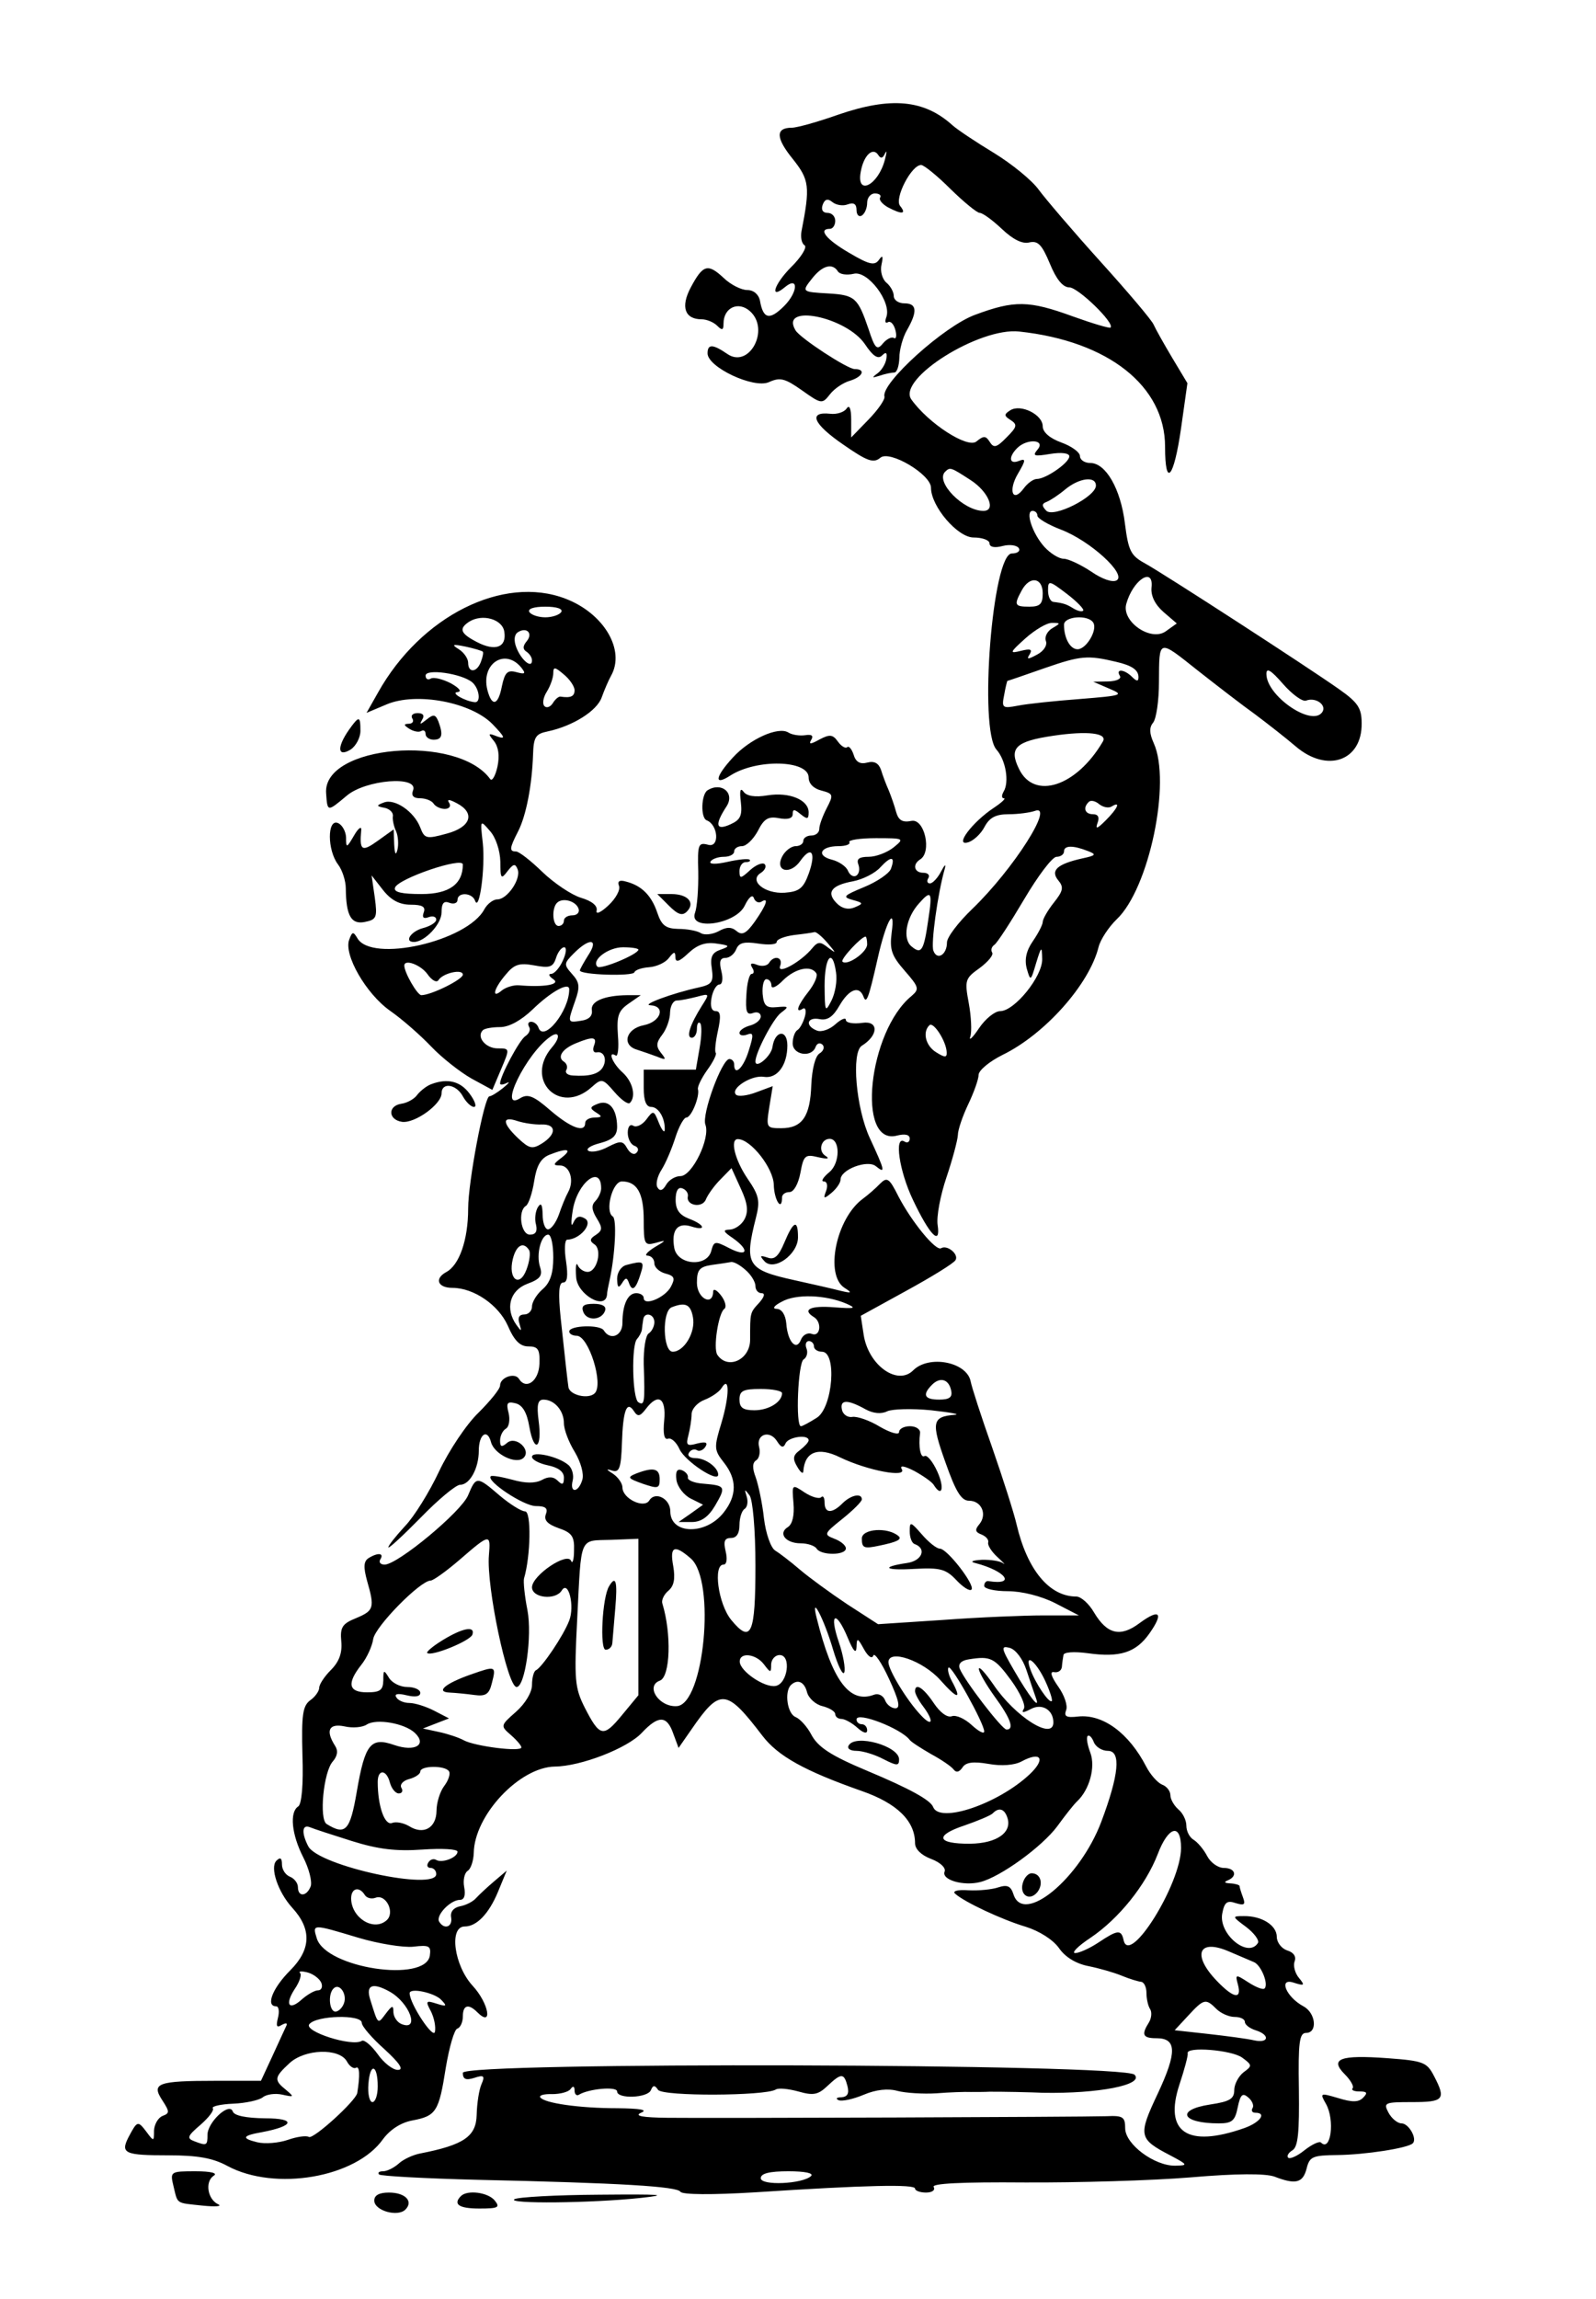 <?xml version="1.0" standalone="no"?>
<!DOCTYPE svg PUBLIC "-//W3C//DTD SVG 20010904//EN"
 "http://www.w3.org/TR/2001/REC-SVG-20010904/DTD/svg10.dtd">
<svg version="1.0" xmlns="http://www.w3.org/2000/svg"
 width="300pt" height="432pt" viewBox="0 0 300 432"
 preserveAspectRatio="xMidYMid meet">
<g transform="translate(0,432) scale(0.05,-0.05)"
fill="#000000" stroke="none">
<path d="M3151 8209 c-76 -27 -155 -49 -174 -49 -62 0 -61 -38 3 -117 63 -79
66 -104 33 -273 -4 -22 1 -46 12 -52 10 -7 -13 -45 -52 -83 -64 -65 -81 -123
-22 -74 52 43 49 -19 -3 -71 -55 -55 -79 -49 -91 20 -5 24 -24 40 -48 40 -22
0 -62 20 -88 45 -60 56 -78 51 -124 -35 -39 -73 -23 -120 41 -120 19 0 45 -11
58 -24 19 -19 24 -17 24 8 0 60 56 86 100 46 76 -69 -4 -217 -86 -160 -54 37
-74 38 -74 2 0 -52 174 -134 231 -108 42 19 60 14 124 -31 73 -52 76 -52 105
-15 16 21 50 44 75 51 49 15 61 44 18 44 -27 0 -203 115 -222 145 -63 103 191
52 261 -52 30 -45 49 -57 64 -42 15 15 20 11 16 -13 -3 -19 -18 -43 -33 -54
-23 -17 -21 -18 8 -9 20 7 45 12 55 12 10 0 18 25 19 55 0 30 13 78 29 105 40
70 37 100 -10 100 -22 0 -40 12 -40 28 0 15 -13 38 -28 50 -15 13 -24 43 -18
68 7 32 4 37 -10 17 -16 -22 -36 -18 -112 27 -86 50 -118 90 -72 90 11 0 20
14 20 30 0 17 -13 30 -29 30 -18 0 -25 12 -18 31 8 21 19 24 37 9 14 -11 40
-15 57 -8 22 8 33 2 33 -21 0 -18 9 -28 20 -21 11 7 20 28 20 48 0 19 13 35
29 35 16 0 25 -7 20 -15 -6 -9 8 -25 29 -37 53 -28 71 -26 46 5 -23 27 42 154
79 154 10 0 60 -40 110 -90 50 -49 100 -90 110 -90 11 0 48 -27 83 -60 42 -40
78 -58 104 -51 32 7 47 -8 77 -80 24 -59 49 -89 73 -89 33 0 172 -135 155
-151 -3 -4 -67 15 -142 42 -165 60 -219 61 -367 6 -116 -42 -354 -257 -341
-307 3 -11 -24 -50 -60 -87 l-65 -67 0 67 c0 42 -7 57 -17 42 -9 -14 -37 -23
-62 -20 -84 9 -64 -38 48 -115 92 -64 115 -72 141 -50 35 29 190 -63 190 -113
0 -70 100 -187 160 -187 33 0 60 -10 60 -22 0 -14 19 -18 49 -10 27 7 54 3 61
-8 7 -11 -5 -20 -26 -20 -73 0 -125 -661 -58 -737 35 -39 49 -122 27 -158 -8
-14 -8 -25 1 -25 9 0 -8 -16 -38 -36 -80 -53 -149 -144 -98 -130 20 5 49 31
63 58 19 36 43 48 91 48 35 0 79 6 97 12 80 31 -79 -219 -234 -368 -52 -50
-95 -106 -95 -126 0 -46 -37 -69 -51 -31 -10 25 16 215 43 309 5 19 -1 14 -14
-11 -13 -25 -32 -45 -42 -45 -10 0 -13 9 -6 20 7 11 -2 20 -19 20 -34 0 -42
31 -12 50 45 27 17 154 -32 145 -34 -7 -49 2 -58 33 -6 23 -19 60 -28 82 -10
22 -23 57 -29 77 -9 25 -25 34 -52 27 -26 -7 -43 2 -51 30 -7 21 -18 34 -24
28 -6 -6 -22 3 -35 21 -19 27 -31 28 -69 8 -34 -19 -42 -19 -31 -1 9 15 2 21
-23 17 -20 -3 -49 1 -63 10 -38 24 -145 -24 -209 -94 -67 -73 -72 -108 -10
-68 99 64 295 59 295 -7 0 -23 19 -42 48 -49 45 -12 46 -16 20 -66 -15 -29
-28 -64 -28 -78 0 -14 -13 -25 -30 -25 -16 0 -30 -9 -30 -20 0 -11 -13 -20
-29 -20 -16 0 -39 -17 -50 -38 -30 -57 30 -72 68 -17 42 59 60 31 31 -49 -20
-55 -36 -67 -90 -71 -76 -5 -137 46 -89 75 15 10 21 24 14 32 -8 8 -33 -2 -55
-22 -36 -33 -40 -33 -40 -3 0 18 11 33 23 33 13 0 20 4 15 9 -5 5 -43 1 -83
-8 -44 -10 -70 -9 -64 1 6 10 29 18 50 18 22 0 39 9 39 20 0 11 13 20 29 20
17 0 43 26 60 57 23 46 39 56 80 48 32 -6 51 -1 51 15 0 20 6 20 30 0 25 -20
30 -19 30 7 0 47 -72 77 -154 64 -48 -8 -79 -3 -91 14 -12 16 -15 3 -10 -38 6
-52 -1 -68 -39 -85 -55 -25 -60 -2 -15 67 33 50 -18 94 -71 61 -24 -15 -27
-104 -3 -113 43 -17 49 -103 6 -92 -38 10 -41 3 -38 -102 1 -62 -4 -131 -12
-153 -26 -70 154 -44 187 27 15 31 29 43 34 28 5 -14 18 -20 28 -14 30 19 20
-11 -24 -74 -32 -45 -48 -54 -69 -36 -19 16 -38 16 -68 -1 -23 -12 -53 -15
-66 -7 -14 9 -52 16 -85 16 -47 1 -63 13 -79 61 -22 65 -59 102 -118 117 -24
7 -33 1 -26 -16 6 -15 -12 -48 -40 -74 -29 -27 -48 -35 -44 -19 4 18 -18 36
-59 48 -36 11 -101 55 -145 97 -43 42 -88 77 -99 77 -26 0 -25 12 8 76 30 59
52 172 56 289 2 65 10 77 54 86 95 20 186 77 204 128 10 28 26 65 35 81 55 97
-27 235 -171 290 -234 90 -544 -65 -705 -353 l-43 -76 76 32 c112 47 319 8
399 -76 45 -47 49 -56 17 -45 -35 14 -37 12 -13 -17 17 -22 22 -55 13 -97 -8
-35 -20 -55 -27 -46 -124 171 -630 128 -617 -53 5 -71 4 -71 78 -9 71 60 270
76 249 20 -8 -20 1 -30 26 -30 21 0 44 -9 51 -20 7 -11 26 -20 42 -20 17 0 24
10 17 22 -10 15 -1 15 29 -1 70 -37 52 -90 -39 -114 -76 -21 -83 -19 -99 23
-23 60 -96 110 -137 94 -29 -11 -29 -14 3 -20 19 -4 33 -18 31 -31 -2 -12 3
-38 12 -57 8 -18 10 -50 5 -70 -6 -23 -10 -16 -12 20 l-2 57 -60 -43 c-60 -43
-69 -37 -62 40 2 17 -11 8 -27 -20 -28 -48 -30 -48 -30 -7 -1 23 -15 48 -31
54 -40 16 -40 -102 1 -156 16 -21 29 -62 29 -90 1 -102 20 -136 71 -126 45 9
48 17 38 92 l-12 83 43 -55 c30 -38 62 -55 104 -55 44 0 57 -8 49 -29 -7 -19
-1 -25 18 -18 16 6 29 2 29 -9 0 -11 -23 -25 -50 -32 -45 -12 -72 -52 -34 -52
41 0 104 67 104 111 0 34 8 45 30 36 16 -6 30 -1 30 11 0 30 55 28 66 -3 16
-45 39 125 29 217 -10 88 -10 88 27 45 22 -24 38 -74 39 -115 0 -65 3 -68 27
-36 22 28 29 30 38 7 14 -36 -39 -113 -76 -113 -16 0 -38 -17 -49 -37 -64
-121 -426 -203 -478 -108 -15 25 -19 24 -30 -6 -22 -56 63 -204 154 -268 46
-32 115 -93 155 -135 40 -42 108 -95 150 -119 l79 -43 33 78 c33 78 33 78 -13
78 -45 0 -81 43 -56 68 6 7 36 12 65 12 34 0 79 25 122 66 70 68 138 105 138
76 0 -82 -97 -202 -116 -143 -4 11 -16 21 -27 21 -11 0 -14 -8 -8 -19 7 -10 0
-26 -14 -35 -22 -14 -95 -150 -95 -178 0 -6 11 -5 25 2 14 7 8 -1 -14 -19 -21
-17 -44 -31 -51 -31 -19 0 -80 -321 -80 -422 0 -117 -33 -213 -83 -239 -45
-25 -31 -59 24 -59 80 0 173 -64 208 -142 24 -56 46 -78 77 -78 37 0 44 -11
42 -65 -2 -65 -50 -100 -77 -57 -15 25 -71 6 -71 -25 0 -13 -37 -58 -81 -102
-45 -43 -111 -142 -148 -220 -36 -77 -94 -171 -129 -207 -34 -37 -62 -72 -62
-79 0 -7 54 43 121 111 66 68 133 124 149 124 36 0 70 62 70 128 0 62 32 85
46 32 12 -45 94 -85 122 -59 31 29 -28 84 -61 57 -21 -18 -27 -16 -27 8 0 18
10 38 22 45 12 7 16 34 10 59 -10 38 -5 44 27 36 26 -7 42 -35 51 -88 18 -102
49 -82 35 22 -8 61 -3 80 18 80 41 0 77 -41 77 -89 0 -23 18 -71 41 -108 23
-39 35 -83 28 -105 -15 -49 -48 -50 -36 -2 5 20 -2 47 -17 59 -38 32 -136 53
-136 30 0 -11 27 -25 60 -32 39 -8 60 -24 60 -46 0 -27 -6 -29 -23 -12 -16 16
-35 17 -60 3 -25 -13 -62 -13 -111 1 -41 11 -77 17 -81 13 -18 -18 124 -112
169 -112 37 0 47 -8 38 -31 -8 -22 6 -37 48 -52 50 -17 60 -31 58 -84 0 -35
-6 -52 -11 -39 -14 35 -146 -54 -147 -99 0 -41 89 -50 112 -12 25 40 49 -59
28 -113 -21 -56 -102 -176 -125 -187 -8 -3 -15 -28 -15 -55 0 -28 -25 -70 -60
-101 -59 -52 -59 -53 -20 -87 22 -19 40 -40 40 -47 0 -18 -175 4 -217 27 -18
10 -60 24 -93 31 l-60 13 49 19 49 19 -56 29 c-31 16 -73 29 -93 29 -20 0 -42
9 -49 21 -9 13 5 16 38 8 33 -8 52 -5 52 9 0 12 -22 22 -49 22 -27 0 -58 16
-69 35 -19 31 -21 30 -21 -10 -1 -37 -12 -45 -61 -45 -70 0 -77 33 -22 103 21
26 41 70 45 97 7 47 177 220 216 220 10 0 60 36 111 80 112 97 115 97 108 15
-10 -117 70 -495 104 -495 32 0 59 192 41 288 -11 55 -16 109 -13 120 25 84
28 252 4 252 -14 0 -57 27 -95 59 -86 74 -89 74 -119 2 -25 -62 -265 -261
-314 -261 -16 0 -23 9 -16 20 15 24 -10 26 -45 4 -18 -12 -19 -34 -5 -85 29
-101 26 -112 -41 -140 -52 -21 -61 -34 -56 -88 4 -43 -8 -76 -39 -107 -24 -24
-44 -54 -44 -67 0 -12 -15 -34 -34 -47 -28 -21 -33 -55 -29 -206 4 -111 -3
-185 -16 -193 -33 -21 -25 -105 19 -191 22 -43 34 -92 28 -109 -15 -39 -48
-41 -48 -3 0 15 -14 33 -30 39 -17 7 -30 27 -30 46 0 24 -6 29 -21 14 -25 -25
6 -118 60 -177 73 -80 71 -156 -8 -235 -67 -67 -93 -135 -53 -135 10 0 13 -19
7 -43 -8 -32 -5 -39 14 -27 15 8 22 8 18 -2 -5 -10 -28 -61 -52 -113 l-44 -95
-169 0 c-220 0 -244 -9 -202 -73 28 -43 28 -49 1 -59 -17 -7 -31 -32 -32 -55
0 -42 -1 -42 -29 -4 -32 42 -34 41 -67 -21 -31 -61 -14 -68 150 -68 109 0 167
-10 222 -40 179 -96 483 -44 585 101 27 36 67 62 110 70 90 17 100 33 126 199
13 77 32 143 43 146 12 4 21 25 21 46 0 43 21 49 54 16 60 -60 44 33 -17 99
-70 76 -90 223 -30 223 45 0 91 48 125 130 l33 80 -47 -40 c-26 -22 -56 -50
-68 -63 -11 -13 -38 -27 -60 -31 -25 -5 -38 -21 -34 -42 6 -36 -26 -47 -45
-16 -14 23 42 82 78 82 16 0 22 17 16 48 -5 26 1 53 13 61 12 7 22 38 23 67 2
142 172 323 305 325 98 1 273 69 327 127 62 66 94 66 118 -3 l20 -54 48 69
c108 157 131 155 267 -23 59 -77 158 -132 374 -208 132 -46 200 -112 200 -196
0 -22 23 -45 60 -59 35 -13 57 -34 51 -48 -12 -31 71 -55 134 -39 76 19 233
133 290 210 29 40 62 82 74 93 47 44 70 129 50 183 -11 29 -16 57 -10 63 6 5
16 -5 23 -23 7 -18 31 -33 53 -33 50 0 42 -89 -25 -267 -81 -214 -293 -389
-330 -272 -10 31 -23 37 -57 26 -23 -8 -74 -13 -112 -11 -41 3 -62 -3 -50 -13
34 -31 177 -98 265 -124 51 -16 102 -48 125 -80 24 -35 65 -59 111 -68 40 -8
96 -24 125 -36 29 -12 62 -22 73 -23 11 -1 20 -20 20 -42 0 -22 6 -49 14 -61
7 -11 5 -34 -5 -50 -29 -46 -23 -59 29 -59 76 0 77 -53 5 -207 -75 -159 -73
-171 46 -233 68 -36 68 -38 19 -39 -78 -1 -187 80 -188 140 0 43 -8 49 -70 46
-95 -3 -1475 -8 -1650 -6 -95 1 -127 7 -100 19 27 11 -2 16 -91 17 -140 0
-274 19 -288 41 -5 8 16 13 45 12 30 0 61 8 69 19 9 13 15 11 15 -5 0 -15 8
-22 17 -16 36 22 143 32 143 12 0 -29 115 -25 127 5 8 19 14 20 27 1 18 -25
402 -23 442 1 10 7 48 3 85 -7 56 -16 74 -13 109 20 53 50 63 50 76 0 7 -28 0
-40 -23 -42 -18 0 -23 -5 -10 -11 13 -5 55 4 95 21 45 19 91 24 126 14 31 -8
97 -12 146 -9 50 4 108 6 130 5 22 0 54 0 70 1 17 0 62 0 100 -1 39 -1 84 -2
100 -3 210 -4 383 30 345 68 -42 42 -2525 49 -2525 7 0 -24 11 -29 43 -19 36
12 41 8 27 -24 -9 -20 -17 -72 -18 -115 -2 -81 -48 -113 -212 -145 -27 -5 -64
-22 -81 -38 -18 -16 -44 -29 -59 -29 -15 0 -21 -5 -15 -12 6 -6 172 -15 368
-20 541 -12 753 -25 765 -45 7 -11 118 -12 282 -2 414 27 600 31 600 14 0 -8
19 -15 41 -15 23 0 36 9 29 21 -9 13 103 19 343 17 197 -1 476 7 622 19 174
15 282 15 316 3 80 -31 107 -24 121 30 11 45 22 50 115 51 104 1 266 26 284
44 18 17 -15 75 -42 75 -15 0 -37 18 -49 40 -20 38 -15 40 89 40 119 0 128 10
82 98 -27 52 -40 57 -175 67 -178 13 -219 -2 -160 -61 22 -22 35 -46 29 -52
-6 -7 5 -12 26 -12 28 0 32 -5 13 -24 -17 -17 -41 -17 -93 -1 -68 20 -70 20
-46 -22 34 -61 18 -182 -19 -145 -6 6 -34 -7 -62 -29 -27 -22 -55 -34 -61 -28
-7 6 1 19 16 28 21 13 26 68 24 229 -3 177 2 212 27 212 44 0 37 75 -10 100
-65 35 -95 108 -37 89 41 -13 44 -11 20 18 -15 18 -22 46 -16 62 7 18 -4 34
-28 41 -21 7 -39 30 -39 51 0 43 -56 79 -124 78 -45 0 -45 -1 9 -41 30 -23 50
-50 44 -60 -37 -59 -149 34 -134 111 8 42 18 50 50 39 33 -10 38 -6 28 21 -7
19 -13 38 -13 43 0 4 -16 9 -35 10 -21 1 -25 5 -10 11 39 16 29 47 -14 47 -22
0 -50 20 -63 45 -13 25 -36 52 -51 61 -15 9 -27 32 -27 53 0 20 -13 47 -30 61
-16 14 -30 38 -30 53 0 16 -14 34 -31 40 -17 7 -44 37 -60 68 -65 126 -163
198 -256 188 -44 -5 -54 0 -45 24 7 17 -7 57 -30 89 -26 37 -32 57 -16 54 15
-3 28 5 30 19 1 14 4 34 6 45 1 11 38 14 91 7 121 -17 181 2 232 74 55 78 39
95 -37 39 -72 -54 -122 -42 -171 40 -19 33 -49 60 -67 60 -101 0 -184 100
-224 270 -10 44 -52 175 -92 290 -41 116 -77 227 -81 249 -15 73 -157 100
-216 41 -59 -59 -168 19 -186 133 l-11 72 171 94 c95 52 178 103 185 115 14
22 -31 59 -54 45 -20 -12 -111 100 -160 194 -35 70 -43 75 -70 48 -16 -17 -45
-42 -64 -56 -101 -74 -144 -287 -69 -335 30 -19 27 -21 -15 -11 -27 7 -106 25
-174 40 -177 39 -189 58 -144 235 16 63 12 83 -32 147 -48 71 -67 150 -35 148
49 -2 132 -109 134 -171 1 -58 31 -104 31 -48 0 11 12 20 28 20 16 0 33 30 41
72 12 66 18 71 67 59 36 -8 45 -6 26 6 -27 18 -15 63 17 63 40 0 40 -91 -1
-125 -23 -19 -33 -35 -21 -35 12 0 16 -15 9 -35 -12 -31 -9 -32 20 -8 19 16
34 38 34 50 0 38 102 76 133 50 37 -30 34 -17 -23 106 -52 112 -70 322 -30
347 63 39 64 95 2 86 -34 -5 -62 0 -62 11 0 10 -18 3 -39 -16 -22 -20 -53 -31
-70 -24 -46 18 -37 52 10 43 30 -6 51 9 75 51 36 62 74 76 90 34 11 -30 19
-10 54 145 31 138 67 202 52 94 -8 -63 0 -86 49 -142 54 -62 56 -69 26 -95
-163 -133 -208 -563 -56 -525 31 8 49 4 49 -11 0 -13 -9 -18 -20 -11 -39 24
-20 -110 32 -219 63 -133 105 -176 93 -95 -5 31 10 111 33 179 23 68 42 140
43 159 0 20 18 72 39 116 21 44 39 94 39 111 1 17 41 50 89 74 159 77 327 265
362 406 7 28 38 75 68 104 122 115 206 517 139 663 -16 36 -17 58 -2 76 12 15
22 83 22 153 1 164 -4 162 146 43 70 -55 167 -130 216 -165 48 -36 117 -90
152 -120 118 -101 250 -55 248 87 0 57 -14 78 -85 128 -116 82 -656 432 -730
473 -53 29 -62 47 -75 150 -16 130 -72 227 -130 227 -22 0 -39 12 -39 26 0 14
-31 37 -70 51 -44 16 -70 39 -70 61 0 44 -83 85 -122 60 -24 -15 -24 -21 2
-37 26 -17 23 -26 -16 -65 -37 -38 -48 -41 -63 -17 -15 24 -23 24 -50 2 -33
-28 -181 68 -245 158 -54 77 256 272 406 255 335 -36 548 -205 548 -433 0
-157 33 -119 60 69 l24 170 -57 95 c-31 52 -63 109 -70 125 -7 17 -97 123
-200 237 -103 114 -207 236 -232 270 -25 35 -101 97 -168 138 -68 41 -138 88
-156 104 -107 97 -232 108 -430 40z m176 -146 c7 15 7 5 0 -22 -25 -98 -109
-140 -91 -46 11 62 46 94 66 62 9 -14 17 -12 25 6z m-177 -443 c7 -11 33 -15
59 -9 53 14 144 -107 123 -163 -6 -16 -4 -25 6 -19 10 6 22 -7 28 -29 6 -22 3
-36 -6 -30 -8 5 -27 -4 -41 -21 -22 -27 -30 -19 -54 55 -40 117 -51 127 -149
133 -104 6 -103 6 -61 59 38 47 75 56 95 24z m751 -669 c-21 -25 -14 -27 47
-17 43 7 72 3 72 -9 0 -24 -88 -85 -122 -85 -13 0 -35 -16 -49 -35 -42 -57
-60 -9 -22 55 30 51 30 58 4 48 -37 -15 -41 14 -7 48 37 37 108 32 77 -5z
m-251 -116 c66 -43 96 -115 47 -115 -75 0 -182 109 -144 147 19 18 20 18 97
-32z m470 -20 c0 -42 -160 -123 -187 -94 -17 18 -17 26 2 33 13 5 45 26 70 47
52 43 115 51 115 14z m-220 -113 c0 -10 40 -34 90 -53 109 -42 246 -167 208
-190 -15 -9 -54 4 -96 33 -39 26 -86 48 -103 48 -18 0 -50 20 -73 45 -45 50
-73 135 -44 135 10 0 18 -8 18 -18z m429 -270 c-3 -31 13 -64 45 -92 l50 -43
-42 -30 c-56 -39 -166 37 -148 103 25 91 104 142 95 62z m-409 -22 c0 -40 -10
-50 -50 -50 -56 0 -59 6 -29 61 30 56 79 49 79 -11z m152 -65 c-5 -5 -21 -1
-36 8 -26 16 -36 20 -76 25 -11 1 -20 20 -20 43 0 39 4 38 71 -13 38 -29 66
-58 61 -63z m-1962 -5 c-7 -11 -34 -20 -60 -20 -26 0 -53 9 -60 20 -7 12 17
20 60 20 43 0 67 -8 60 -20z m-214 -75 c9 -58 -34 -74 -103 -38 -62 32 -69 50
-30 76 50 32 127 10 133 -38z m2214 35 c17 -27 -26 -100 -59 -100 -28 0 -51
42 -51 92 0 32 91 39 110 8z m-154 -21 c-19 -11 -30 -33 -24 -48 6 -16 -8 -38
-33 -51 -35 -19 -41 -19 -28 1 11 19 3 22 -33 13 -44 -11 -43 -7 17 47 36 32
81 59 100 58 33 0 33 -1 1 -20z m-1976 -49 c-15 -18 -15 -30 -1 -39 12 -8 21
-22 21 -33 0 -33 -41 2 -59 49 -10 26 -8 48 6 57 33 21 58 -4 33 -34z m-165
-39 c3 -3 0 -20 -7 -38 -15 -41 -48 -43 -48 -4 0 16 -16 39 -35 51 -29 18 -24
20 25 10 33 -7 62 -16 65 -19z m2380 -38 c61 -14 85 -31 85 -58 0 -17 -7 -16
-24 1 -29 29 -63 32 -46 4 7 -11 -12 -20 -44 -21 l-56 -1 60 -26 c57 -24 51
-26 -110 -39 -93 -7 -198 -18 -233 -25 -58 -11 -62 -9 -52 40 5 29 11 52 12
53 2 0 66 22 143 49 133 46 159 48 265 23z m-2236 -21 c19 -24 16 -27 -18 -18
-33 9 -43 -1 -54 -52 -14 -74 -38 -80 -55 -14 -24 98 66 157 127 84z m201 -86
c0 -23 -14 -30 -53 -24 -7 1 -20 -10 -29 -25 -9 -14 -23 -19 -31 -11 -9 9 -5
33 9 55 13 21 24 52 24 69 0 25 6 24 40 -5 22 -18 40 -45 40 -59z m2750 -39
c39 15 84 -21 57 -48 -45 -45 -205 68 -206 147 -1 26 16 17 62 -36 35 -40 74
-68 87 -63z m-3135 69 c27 -23 34 -77 10 -75 -38 4 -93 36 -65 38 17 2 7 15
-25 33 -31 16 -65 24 -75 18 -11 -7 -20 -2 -20 11 0 27 135 8 175 -25z m2371
-223 c-99 -169 -258 -221 -315 -103 -39 79 -13 104 129 125 129 19 205 10 186
-22z m33 -244 c36 22 23 -7 -22 -52 -32 -32 -40 -35 -31 -10 8 21 3 33 -17 33
-30 0 -39 24 -16 46 7 8 25 4 39 -8 15 -12 36 -16 47 -9z m-820 -154 c-24 -19
-66 -35 -93 -35 -36 0 -47 -8 -39 -29 6 -17 3 -35 -8 -42 -11 -6 -24 2 -31 18
-6 16 -33 35 -60 42 -61 15 -44 51 24 51 28 0 46 7 41 15 -5 8 40 15 100 15
107 0 108 -1 66 -35z m730 -13 c34 -13 32 -17 -20 -28 -94 -21 -121 -45 -91
-82 22 -26 19 -40 -16 -84 -23 -29 -42 -62 -42 -73 0 -10 -17 -43 -37 -72 -25
-36 -32 -69 -23 -103 14 -49 15 -48 35 20 20 65 22 66 23 16 2 -65 -104 -196
-158 -196 -20 0 -56 -29 -80 -65 -24 -36 -39 -49 -32 -30 6 19 3 76 -6 125
-16 86 -14 93 41 132 31 23 53 49 47 58 -6 10 -2 22 8 29 10 6 60 83 112 171
52 88 106 160 122 160 15 0 28 9 28 20 0 23 33 24 89 2z m-740 -68 c-7 -17
-52 -48 -101 -68 -77 -32 -82 -37 -43 -48 41 -11 42 -14 8 -28 -23 -10 -47 -5
-67 15 -41 41 -21 68 61 83 37 7 84 31 103 53 41 44 57 41 39 -7z m-1609 17
c0 -74 -52 -111 -155 -111 -75 0 -106 7 -100 24 11 34 255 117 255 87z m1750
-206 c-17 -119 -26 -133 -63 -102 -35 28 -21 108 28 162 46 52 51 44 35 -60z
m-1315 40 c5 -14 -6 -25 -23 -25 -18 0 -32 -9 -32 -20 0 -11 -9 -20 -20 -20
-23 0 -27 66 -6 87 21 21 71 7 81 -22z m937 -130 c32 -38 33 -40 2 -17 -30 24
-39 24 -60 -1 -42 -52 -135 -103 -121 -67 12 33 -23 42 -42 11 -7 -11 -27 -14
-45 -7 -22 9 -28 5 -18 -11 8 -12 7 -23 -2 -23 -9 0 -18 -36 -20 -79 -4 -63 1
-77 25 -68 16 6 29 0 29 -13 0 -13 -18 -28 -40 -34 -22 -6 -40 -18 -40 -28 0
-9 13 -12 29 -6 24 9 25 0 6 -60 -20 -66 -55 -99 -55 -52 0 11 -8 20 -18 20
-28 0 -105 -209 -90 -247 19 -51 -50 -193 -94 -193 -20 0 -44 -15 -54 -33 -12
-21 -23 -25 -32 -10 -8 12 -1 42 15 67 16 25 39 80 52 121 13 41 32 75 41 75
19 0 51 79 44 106 -3 9 13 42 35 73 22 30 36 59 32 64 -5 4 -1 42 8 83 12 55
10 74 -8 74 -16 0 -22 18 -16 50 5 28 19 50 29 50 12 0 15 22 8 50 -9 36 -5
50 15 50 16 0 34 15 41 33 10 24 29 29 82 21 39 -6 70 -4 70 6 0 10 29 21 65
26 36 4 70 9 77 11 6 2 29 -17 50 -42z m148 -4 c0 -30 -75 -82 -93 -65 -8 9
71 94 87 94 3 0 6 -13 6 -29z m-1048 -40 c-17 -27 -32 -54 -32 -58 0 -17 200
-23 205 -7 3 9 28 17 55 19 28 2 61 17 74 34 20 26 25 26 25 3 1 -21 15 -16
49 16 34 32 65 42 105 36 51 -7 53 -10 16 -23 -32 -11 -40 -27 -33 -71 7 -50
1 -60 -49 -71 -101 -22 -218 -66 -182 -67 59 -3 40 -62 -25 -75 -67 -13 -84
-75 -25 -92 19 -6 53 -18 75 -26 34 -14 36 -12 15 14 -19 24 -19 38 5 69 16
21 29 58 29 83 1 25 12 45 26 45 14 0 47 7 75 14 48 13 48 12 18 -35 -44 -70
-60 -119 -37 -119 10 0 19 15 19 33 0 19 5 28 12 22 7 -7 6 -49 -2 -94 l-14
-81 -98 0 -98 0 0 -70 c0 -46 9 -70 28 -70 28 0 53 -43 51 -87 -1 -12 -11 0
-22 27 -19 48 -21 48 -47 13 -15 -20 -37 -31 -49 -24 -12 8 -21 -3 -21 -26 0
-22 11 -44 25 -49 14 -5 18 -16 8 -26 -9 -10 -24 -3 -35 16 -16 29 -25 30 -72
6 -29 -16 -62 -22 -74 -15 -11 7 8 20 44 29 48 13 64 28 64 62 -1 67 -30 102
-72 86 -31 -12 -32 -17 -7 -33 24 -15 23 -18 -6 -19 -19 0 -35 -9 -35 -20 0
-39 -54 -19 -131 47 -63 55 -85 63 -113 46 -86 -54 22 168 113 231 34 24 39
-2 7 -39 -107 -123 29 -259 149 -150 37 33 41 32 85 -19 25 -29 51 -48 58 -41
24 24 11 80 -28 115 -38 34 -57 83 -25 63 8 -5 12 29 8 76 -5 72 1 92 40 119
l46 32 -50 0 c-87 -1 -140 -23 -134 -57 3 -21 -11 -35 -40 -39 -52 -8 -52 -9
-23 74 19 53 17 70 -11 101 -32 36 -32 40 7 79 59 59 94 54 54 -7z m-96 -21
c-12 -27 -32 -50 -44 -50 -12 0 -8 -9 8 -20 30 -20 -35 -31 -128 -23 -20 2
-50 -7 -65 -19 -40 -34 -32 5 14 59 32 39 51 45 107 35 58 -11 71 -7 82 27 7
23 21 41 31 41 10 0 8 -22 -5 -50z m284 41 c0 -17 -141 -76 -154 -64 -24 24
40 73 96 73 32 0 58 -4 58 -9z m743 -86 c5 -30 -3 -77 -17 -105 -24 -47 -25
-43 -26 55 0 110 30 145 43 50z m-1536 -6 c16 -23 34 -33 41 -23 16 27 92 44
92 21 0 -18 -119 -77 -156 -77 -15 0 -64 85 -64 111 0 26 62 3 87 -32z m1462
3 c6 -9 -7 -40 -29 -68 -42 -53 -52 -84 -22 -65 10 6 14 -7 8 -29 -6 -22 -19
-46 -28 -51 -10 -6 -18 -29 -18 -50 0 -44 71 -55 86 -14 5 14 16 18 26 9 9 -9
4 -24 -11 -33 -16 -10 -28 -57 -31 -118 -4 -119 -34 -163 -113 -163 -56 0 -57
2 -45 79 l13 79 -62 -23 c-34 -13 -68 -17 -76 -9 -23 23 59 75 105 67 50 -8
88 44 88 118 0 62 -47 57 -56 -6 -5 -35 -64 -84 -64 -54 0 33 66 159 95 182
32 24 31 26 -14 22 -40 -4 -50 5 -54 50 -2 30 4 55 14 55 11 0 19 -11 19 -24
0 -14 20 -5 44 20 46 45 105 58 125 26z m490 -297 c1 -20 -7 -20 -39 0 -40 24
-53 76 -26 102 15 15 64 -61 65 -102z m-1326 25 c-6 -16 -2 -27 10 -25 28 6
41 -28 22 -58 -16 -24 -51 -33 -111 -29 -20 1 -31 10 -25 21 6 10 2 24 -9 31
-27 17 -6 49 47 70 63 26 79 23 66 -10z m-198 -296 c57 2 58 -36 3 -71 -37
-23 -48 -20 -90 19 -60 57 -62 85 -3 65 25 -8 65 -14 90 -13z m76 -125 c-32
-24 -33 -29 -6 -29 37 0 55 -56 31 -100 -9 -16 -25 -55 -35 -85 -11 -30 -29
-55 -41 -55 -11 0 -20 25 -20 55 -1 39 -6 47 -18 28 -9 -15 -13 -44 -7 -65 6
-26 -1 -38 -23 -38 -34 0 -46 89 -15 108 10 6 24 48 31 92 9 59 25 87 57 100
68 27 89 22 46 -11z m688 -231 c-11 -21 -36 -38 -55 -39 -28 -1 -26 -7 11 -32
65 -46 55 -73 -13 -38 -54 28 -58 27 -68 -10 -16 -62 -126 -54 -139 10 -12 67
11 98 63 82 59 -19 53 6 -8 29 -36 14 -50 34 -50 71 0 33 9 49 25 43 14 -5 23
-18 21 -30 -8 -35 55 -46 68 -11 7 17 31 51 54 74 l42 43 35 -77 c26 -56 29
-86 14 -115z m-539 116 c0 -14 -10 -36 -22 -48 -15 -15 -14 -33 5 -64 23 -37
22 -46 -3 -63 -23 -14 -24 -23 -6 -35 31 -19 11 -104 -25 -104 -14 0 -31 11
-37 25 -6 14 -9 -6 -6 -45 4 -65 110 -126 116 -66 0 9 5 34 10 56 21 98 27
228 12 238 -31 19 -2 132 34 132 57 0 82 -44 82 -145 0 -92 3 -97 45 -86 42
12 41 10 -5 -17 -27 -17 -39 -31 -25 -31 14 -1 25 -13 25 -29 0 -15 19 -32 41
-38 35 -9 38 -18 21 -50 -22 -41 -102 -74 -102 -42 0 10 -13 18 -28 18 -32 0
-52 -43 -52 -112 0 -49 -46 -67 -70 -28 -14 23 -130 19 -130 -4 0 -9 13 -16
28 -16 45 0 102 -182 68 -216 -24 -24 -95 -7 -99 23 -4 28 -10 81 -29 258 -10
97 -7 135 9 135 16 0 19 25 11 80 -7 44 -5 80 4 81 48 1 98 60 68 79 -21 13
-34 9 -45 -16 -8 -19 -9 2 -2 46 16 105 107 176 107 84z m-180 -260 c0 -60
-12 -95 -40 -119 -22 -19 -40 -48 -40 -65 0 -16 -13 -30 -29 -30 -19 0 -26
-12 -18 -35 9 -30 7 -30 -11 -5 -44 61 -26 130 40 155 49 18 59 31 48 64 -15
47 4 121 31 121 11 0 19 -38 19 -86z m-91 28 c6 -10 2 -43 -10 -74 -26 -69
-70 -35 -51 41 13 52 40 66 61 33z m814 -75 c21 -18 37 -45 37 -60 0 -15 10
-27 23 -27 14 0 11 -13 -8 -35 -36 -39 -35 -36 -35 -140 0 -75 -84 -114 -123
-57 -17 24 4 158 26 173 9 6 4 29 -12 50 -17 22 -30 28 -30 14 -2 -56 -61 -24
-61 34 0 48 9 60 55 67 30 4 63 9 73 11 11 2 35 -12 55 -30z m378 -126 c41
-18 34 -20 -46 -14 -89 7 -121 -9 -75 -37 31 -19 24 -76 -8 -63 -16 6 -34 -4
-41 -22 -17 -44 -50 -8 -55 61 -3 33 -17 54 -35 55 -19 0 -13 11 18 27 53 30
164 26 242 -7z m-576 -51 c11 -56 -33 -130 -76 -130 -37 0 -41 152 -4 167 51
20 71 12 80 -37z m-145 -19 c0 -16 -10 -35 -21 -42 -12 -7 -20 -59 -19 -116 5
-144 3 -157 -20 -143 -23 14 -27 216 -5 238 8 9 16 24 18 34 1 10 3 27 5 38 3
31 42 23 42 -9z m600 -91 c0 -11 14 -20 30 -20 57 0 41 -209 -19 -248 -27 -17
-54 -32 -60 -32 -21 0 -11 238 10 251 12 7 17 26 11 41 -6 15 -2 28 9 28 10 0
19 -9 19 -20z m516 -167 c5 -24 -7 -33 -45 -33 -56 0 -65 18 -27 56 31 31 64
20 72 -23z m-864 -121 c-28 -92 -28 -101 9 -148 50 -63 50 -125 -1 -189 -67
-85 -200 -82 -200 5 0 48 -57 77 -79 41 -20 -32 -101 7 -101 49 0 15 -16 38
-35 51 -27 17 -28 20 -3 12 26 -8 33 10 36 102 4 124 18 163 45 122 14 -22 23
-21 45 8 46 61 77 42 69 -43 -5 -50 0 -74 14 -69 12 5 32 -13 44 -40 21 -45
145 -127 145 -95 0 27 -48 62 -85 62 -21 0 -32 9 -25 20 7 12 21 16 30 10 9
-6 24 0 32 13 10 16 1 20 -31 12 -39 -11 -43 -6 -33 31 6 24 12 60 12 79 0 20
22 44 48 54 26 10 56 30 65 45 30 49 30 -29 -1 -132z m228 112 c0 -33 -50 -64
-104 -64 -43 0 -56 10 -56 40 0 33 13 40 80 40 44 0 80 -7 80 -16z m315 -61
c28 -15 58 -18 80 -7 19 9 94 11 165 4 72 -8 112 -15 90 -17 -86 -7 -90 -27
-36 -178 39 -111 60 -145 89 -145 47 0 69 -51 39 -88 -18 -21 -16 -30 8 -39
17 -7 28 -20 25 -30 -3 -10 13 -35 35 -55 23 -21 32 -31 21 -23 -10 8 -46 14
-80 13 -35 -2 -46 -7 -25 -12 116 -30 156 -85 49 -68 -8 1 -15 -7 -15 -18 0
-11 40 -20 89 -20 52 0 125 -18 178 -45 l89 -46 -133 0 c-73 0 -243 -7 -378
-17 l-244 -16 -116 75 c-63 42 -144 101 -179 131 -35 30 -77 62 -92 71 -16 10
-35 63 -42 121 -6 56 -21 126 -31 154 -13 34 -13 55 2 64 11 7 16 29 11 49
-13 48 39 67 67 23 15 -24 24 -27 32 -9 10 25 87 36 87 12 0 -7 -15 -23 -33
-37 -26 -19 -28 -32 -10 -62 12 -21 22 -29 23 -18 5 74 55 94 138 53 104 -50
254 -78 232 -44 -9 15 10 12 47 -7 33 -18 66 -41 73 -52 31 -50 42 -13 14 49
-17 38 -39 64 -48 59 -15 -10 -24 34 -17 87 1 14 -16 25 -38 25 -23 0 -41 -10
-41 -22 0 -12 -32 -3 -72 20 -39 24 -86 40 -104 37 -18 -3 -36 10 -39 28 -8
38 22 38 90 0z m-415 -587 c0 -258 -16 -295 -91 -204 -49 60 -69 208 -29 208
12 0 15 21 8 50 -9 38 -4 50 20 50 21 0 32 17 32 49 0 27 9 54 19 60 11 7 14
28 8 47 -9 29 -8 29 11 4 12 -17 22 -129 22 -264z m-440 -193 l0 -294 -62 -75
c-70 -85 -83 -82 -140 29 -37 74 -40 103 -28 334 16 316 6 292 127 296 l103 4
0 -294z m197 220 c95 -83 50 -550 -53 -555 -67 -4 -119 76 -63 96 39 15 44
176 9 290 -4 12 6 34 23 48 21 18 26 45 18 92 -14 75 4 83 66 29z m535 -343
c18 -60 37 -99 42 -85 5 14 -4 66 -21 115 -37 109 -10 120 34 15 21 -51 32
-62 33 -35 1 36 4 36 28 -8 15 -27 30 -38 35 -24 4 13 31 -26 59 -87 38 -82
44 -111 24 -111 -15 0 -33 14 -39 31 -7 17 -25 26 -41 20 -92 -35 -157 52
-216 289 -24 95 28 -4 62 -120z m727 -77 c13 -40 29 -86 35 -103 19 -52 -25 4
-82 103 -49 84 -50 93 -16 84 22 -6 49 -41 63 -84z m-987 22 c25 -33 27 -33
27 0 1 19 15 35 32 35 45 0 30 -108 -15 -116 -41 -8 -134 55 -135 91 -1 37 61
30 91 -10z m663 -59 c66 -74 82 -75 43 -3 -12 22 -17 45 -12 50 11 11 134
-210 134 -240 0 -11 -21 0 -47 24 -26 24 -59 39 -75 33 -17 -6 -44 14 -68 50
-39 58 -70 77 -70 44 0 -9 13 -34 29 -55 44 -58 37 -83 -8 -34 -52 55 -121
169 -121 198 0 51 130 6 195 -67z m267 -2 c33 -46 55 -93 47 -106 -10 -16 -3
-16 26 -1 42 23 85 -3 85 -50 0 -70 -144 21 -226 143 -30 43 -54 70 -54 58 0
-12 27 -59 60 -105 60 -82 74 -123 44 -123 -17 0 -159 185 -176 229 -7 18 6
31 35 35 81 13 96 6 159 -80z m125 4 c19 -40 31 -77 27 -81 -10 -9 -61 66 -80
118 -24 65 18 35 53 -37z m-893 -48 c6 -22 32 -46 58 -52 27 -7 48 -20 48 -30
0 -10 11 -18 23 -18 13 0 40 -15 60 -33 22 -20 37 -24 37 -10 0 13 -9 23 -20
23 -11 0 -20 8 -20 18 0 31 168 -34 200 -77 6 -8 42 -31 80 -53 39 -21 77 -47
85 -58 10 -13 21 -10 33 7 12 20 40 24 98 14 49 -9 98 -5 124 9 74 40 93 10
30 -49 -119 -111 -338 -185 -362 -122 -10 26 -88 69 -248 136 -136 57 -186 89
-211 138 -15 28 -41 57 -58 64 -31 12 -43 94 -18 120 25 24 51 13 61 -27z
m-1475 -152 c48 -45 1 -73 -77 -46 -89 31 -110 4 -141 -177 -25 -145 -42 -164
-113 -120 -29 18 -12 196 23 235 18 21 21 41 8 60 -36 57 -22 84 36 72 30 -7
68 -4 84 7 36 23 141 5 180 -31z m129 -145 c6 -9 -2 -34 -18 -55 -16 -21 -29
-63 -29 -94 -1 -64 -49 -91 -103 -57 -20 12 -49 18 -64 12 -28 -11 -54 64 -54
154 0 49 33 48 46 -3 6 -22 21 -40 33 -40 13 0 17 10 10 21 -7 12 6 27 29 33
23 6 42 19 42 28 0 23 94 24 108 1z m2098 -171 c22 -57 -37 -100 -139 -101
-126 -1 -135 31 -20 69 49 17 97 37 105 45 22 23 43 18 54 -13z m-2463 -91
c99 -31 166 -39 265 -32 73 5 132 2 132 -8 0 -22 -58 -44 -80 -31 -10 6 -23 2
-30 -10 -7 -11 -3 -20 9 -20 11 0 21 -10 21 -23 0 -65 -441 30 -481 104 -26
50 -24 84 6 72 14 -6 85 -29 158 -52z m3117 -26 c0 -135 -195 -447 -216 -346
-9 40 -22 39 -94 -9 -33 -22 -73 -40 -88 -40 -15 0 10 26 57 57 107 72 208
198 253 314 40 106 88 119 88 24z m-3069 -176 c7 -12 25 -17 41 -11 40 15 75
-58 40 -86 -49 -41 -131 11 -132 83 0 39 30 47 51 14z m-25 -161 c77 -23 171
-38 208 -34 59 7 67 3 62 -33 -15 -104 -390 -48 -425 64 -17 55 -18 55 155 3z
m3368 -92 c27 -11 56 -83 40 -99 -6 -6 -33 5 -61 23 -48 31 -50 31 -39 -9 15
-57 -17 -51 -80 15 -93 97 -69 159 44 111 39 -17 83 -35 96 -41z m-3506 -78
c6 -15 0 -28 -12 -28 -13 0 -39 -15 -60 -33 -49 -45 -67 -22 -28 38 18 26 27
54 20 60 -7 7 6 8 29 2 22 -6 45 -24 51 -39z m85 -77 c-6 -17 -21 -31 -32 -31
-23 0 -29 66 -7 87 22 22 52 -21 39 -56z m172 44 c75 -42 114 -149 45 -122
-16 6 -30 26 -31 44 0 28 -4 28 -29 -5 -31 -41 -28 -43 -59 56 -16 53 11 62
74 27z m194 -31 c23 -24 20 -26 -18 -14 -40 13 -42 10 -21 -29 12 -24 19 -58
15 -77 -6 -29 -95 106 -95 145 0 22 94 2 119 -25z m2914 -34 c16 -16 47 -30
68 -30 22 0 39 -8 39 -19 0 -10 18 -24 40 -31 55 -17 51 -50 -5 -38 -25 6
-102 16 -172 24 l-127 14 51 55 c59 64 66 65 106 25z m-3213 -52 c0 -13 38
-57 85 -99 58 -53 74 -78 51 -78 -18 -1 -53 26 -76 59 -24 33 -51 56 -60 50
-37 -23 -220 36 -197 63 27 33 197 37 197 5z m-56 -145 c10 -19 26 -29 34 -24
14 8 16 -27 5 -95 -5 -29 -165 -175 -182 -165 -9 6 -45 1 -79 -11 -35 -12 -86
-16 -115 -9 -61 15 -56 25 18 38 122 23 129 52 12 52 -73 1 -117 10 -122 26
-13 36 -95 -41 -95 -88 0 -41 -3 -42 -50 -24 -29 11 -25 20 23 61 31 27 53 55
47 63 -5 7 29 15 77 17 47 2 97 13 111 24 13 11 46 16 73 10 45 -10 46 -9 14
18 -46 37 -44 47 13 100 58 54 187 58 216 7z m3366 14 c38 -28 38 -31 5 -55
-19 -15 -35 -45 -35 -67 0 -33 -17 -43 -90 -54 -132 -20 -108 -71 32 -71 50 0
61 10 71 60 10 48 18 56 39 38 15 -12 23 -31 17 -40 -6 -10 -2 -18 10 -18 45
0 18 -37 -42 -58 -214 -75 -302 -15 -243 164 19 57 33 110 31 117 -8 27 166
13 205 -16z m-3250 -108 c0 -33 -9 -59 -20 -59 -11 0 -18 31 -15 68 6 82 35
74 35 -9z m1629 -337 c-32 -30 -189 -37 -189 -8 0 18 33 26 104 26 62 0 96 -7
85 -18z"/>
<path d="M2355 3886 c-20 -5 -35 -28 -35 -52 1 -33 5 -37 18 -17 14 23 19 23
27 0 12 -33 26 -21 44 38 14 45 10 48 -54 31z"/>
<path d="M2193 3709 c14 -35 70 -31 82 6 5 16 -11 25 -43 25 -38 0 -48 -8 -39
-31z"/>
<path d="M2391 3102 c-34 -14 -31 -18 25 -38 58 -20 64 -18 64 17 0 41 -24 46
-89 21z"/>
<path d="M2543 3078 c4 -26 28 -57 54 -70 l46 -23 -46 -33 -46 -32 50 0 c35 0
62 19 87 61 42 72 40 76 -43 83 -34 2 -61 13 -59 23 2 10 -8 22 -23 28 -18 6
-24 -5 -20 -37z"/>
<path d="M2983 2991 c4 -46 -4 -79 -21 -90 -38 -23 -9 -61 48 -61 26 0 53 -9
60 -20 16 -26 110 -26 110 1 0 11 -19 27 -43 36 -41 16 -40 19 30 75 40 32 73
65 73 73 0 25 -41 17 -73 -15 -39 -39 -67 -38 -67 3 0 19 -6 28 -13 20 -8 -7
-36 1 -62 18 -48 32 -48 32 -42 -40z"/>
<path d="M3420 2885 c0 -23 8 -45 19 -48 46 -17 27 -63 -29 -71 -102 -15 -84
-29 30 -22 95 5 116 -1 155 -42 25 -27 51 -43 57 -36 16 15 -91 154 -119 154
-12 0 -42 24 -67 53 -43 49 -46 50 -46 12z"/>
<path d="M3240 2858 c0 -36 8 -39 65 -27 68 14 87 24 73 36 -40 35 -138 28
-138 -9z"/>
<path d="M2290 2679 c-26 -41 -36 -239 -13 -239 13 0 24 11 25 25 1 14 6 72
11 130 9 103 2 126 -23 84z"/>
<path d="M3191 2081 c-8 -12 5 -21 29 -21 23 0 69 -14 101 -31 51 -26 59 -26
59 -1 0 50 -163 96 -189 53z"/>
<path d="M1550 5940 c7 -11 1 -20 -14 -20 -19 -1 -19 -5 3 -19 16 -10 36 -14
45 -8 9 5 16 0 16 -12 0 -11 14 -21 30 -21 32 0 37 18 18 69 -11 26 -18 28
-44 7 -25 -20 -28 -20 -17 -1 10 16 4 25 -17 25 -18 0 -27 -9 -20 -20z"/>
<path d="M1311 5896 c-45 -65 -42 -103 7 -73 20 13 37 45 37 70 0 58 -5 58
-44 3z"/>
<path d="M2515 5236 c33 -33 50 -39 67 -22 33 33 4 66 -58 66 l-53 0 44 -44z"/>
<path d="M1620 4565 c-16 -6 -39 -24 -51 -39 -11 -16 -38 -31 -60 -34 -52 -8
-50 -60 2 -68 48 -7 149 66 149 107 0 43 55 35 80 -11 12 -22 31 -40 42 -40
11 0 4 22 -16 49 -35 48 -84 60 -146 36z"/>
<path d="M2949 3971 c-22 -53 -38 -67 -64 -57 -28 9 -30 7 -11 -14 36 -39 126
26 126 90 0 69 -17 62 -51 -19z"/>
<path d="M1664 2476 c-36 -22 -62 -44 -58 -48 14 -15 162 45 170 69 11 34 -37
25 -112 -21z"/>
<path d="M1770 2347 c-97 -34 -134 -66 -79 -68 21 -1 63 -5 92 -9 43 -6 56 3
66 44 17 66 15 66 -79 33z"/>
<path d="M3847 1569 c-18 -47 21 -77 52 -41 25 31 14 72 -21 72 -11 0 -25 -14
-31 -31z"/>
<path d="M652 425 c17 -70 7 -63 109 -74 49 -5 76 -3 59 5 -40 19 -50 85 -17
107 17 10 -9 17 -68 17 -94 0 -96 -1 -83 -55z"/>
<path d="M1407 370 c0 -38 88 -63 117 -34 31 31 0 64 -62 64 -36 0 -55 -10
-55 -30z"/>
<path d="M1733 387 c-31 -31 -8 -47 69 -47 71 0 79 4 58 30 -25 31 -103 41
-127 17z"/>
<path d="M1934 375 c-30 -18 289 -15 476 5 110 12 76 14 -156 12 -163 -1 -307
-9 -320 -17z"/>
</g>
</svg>
